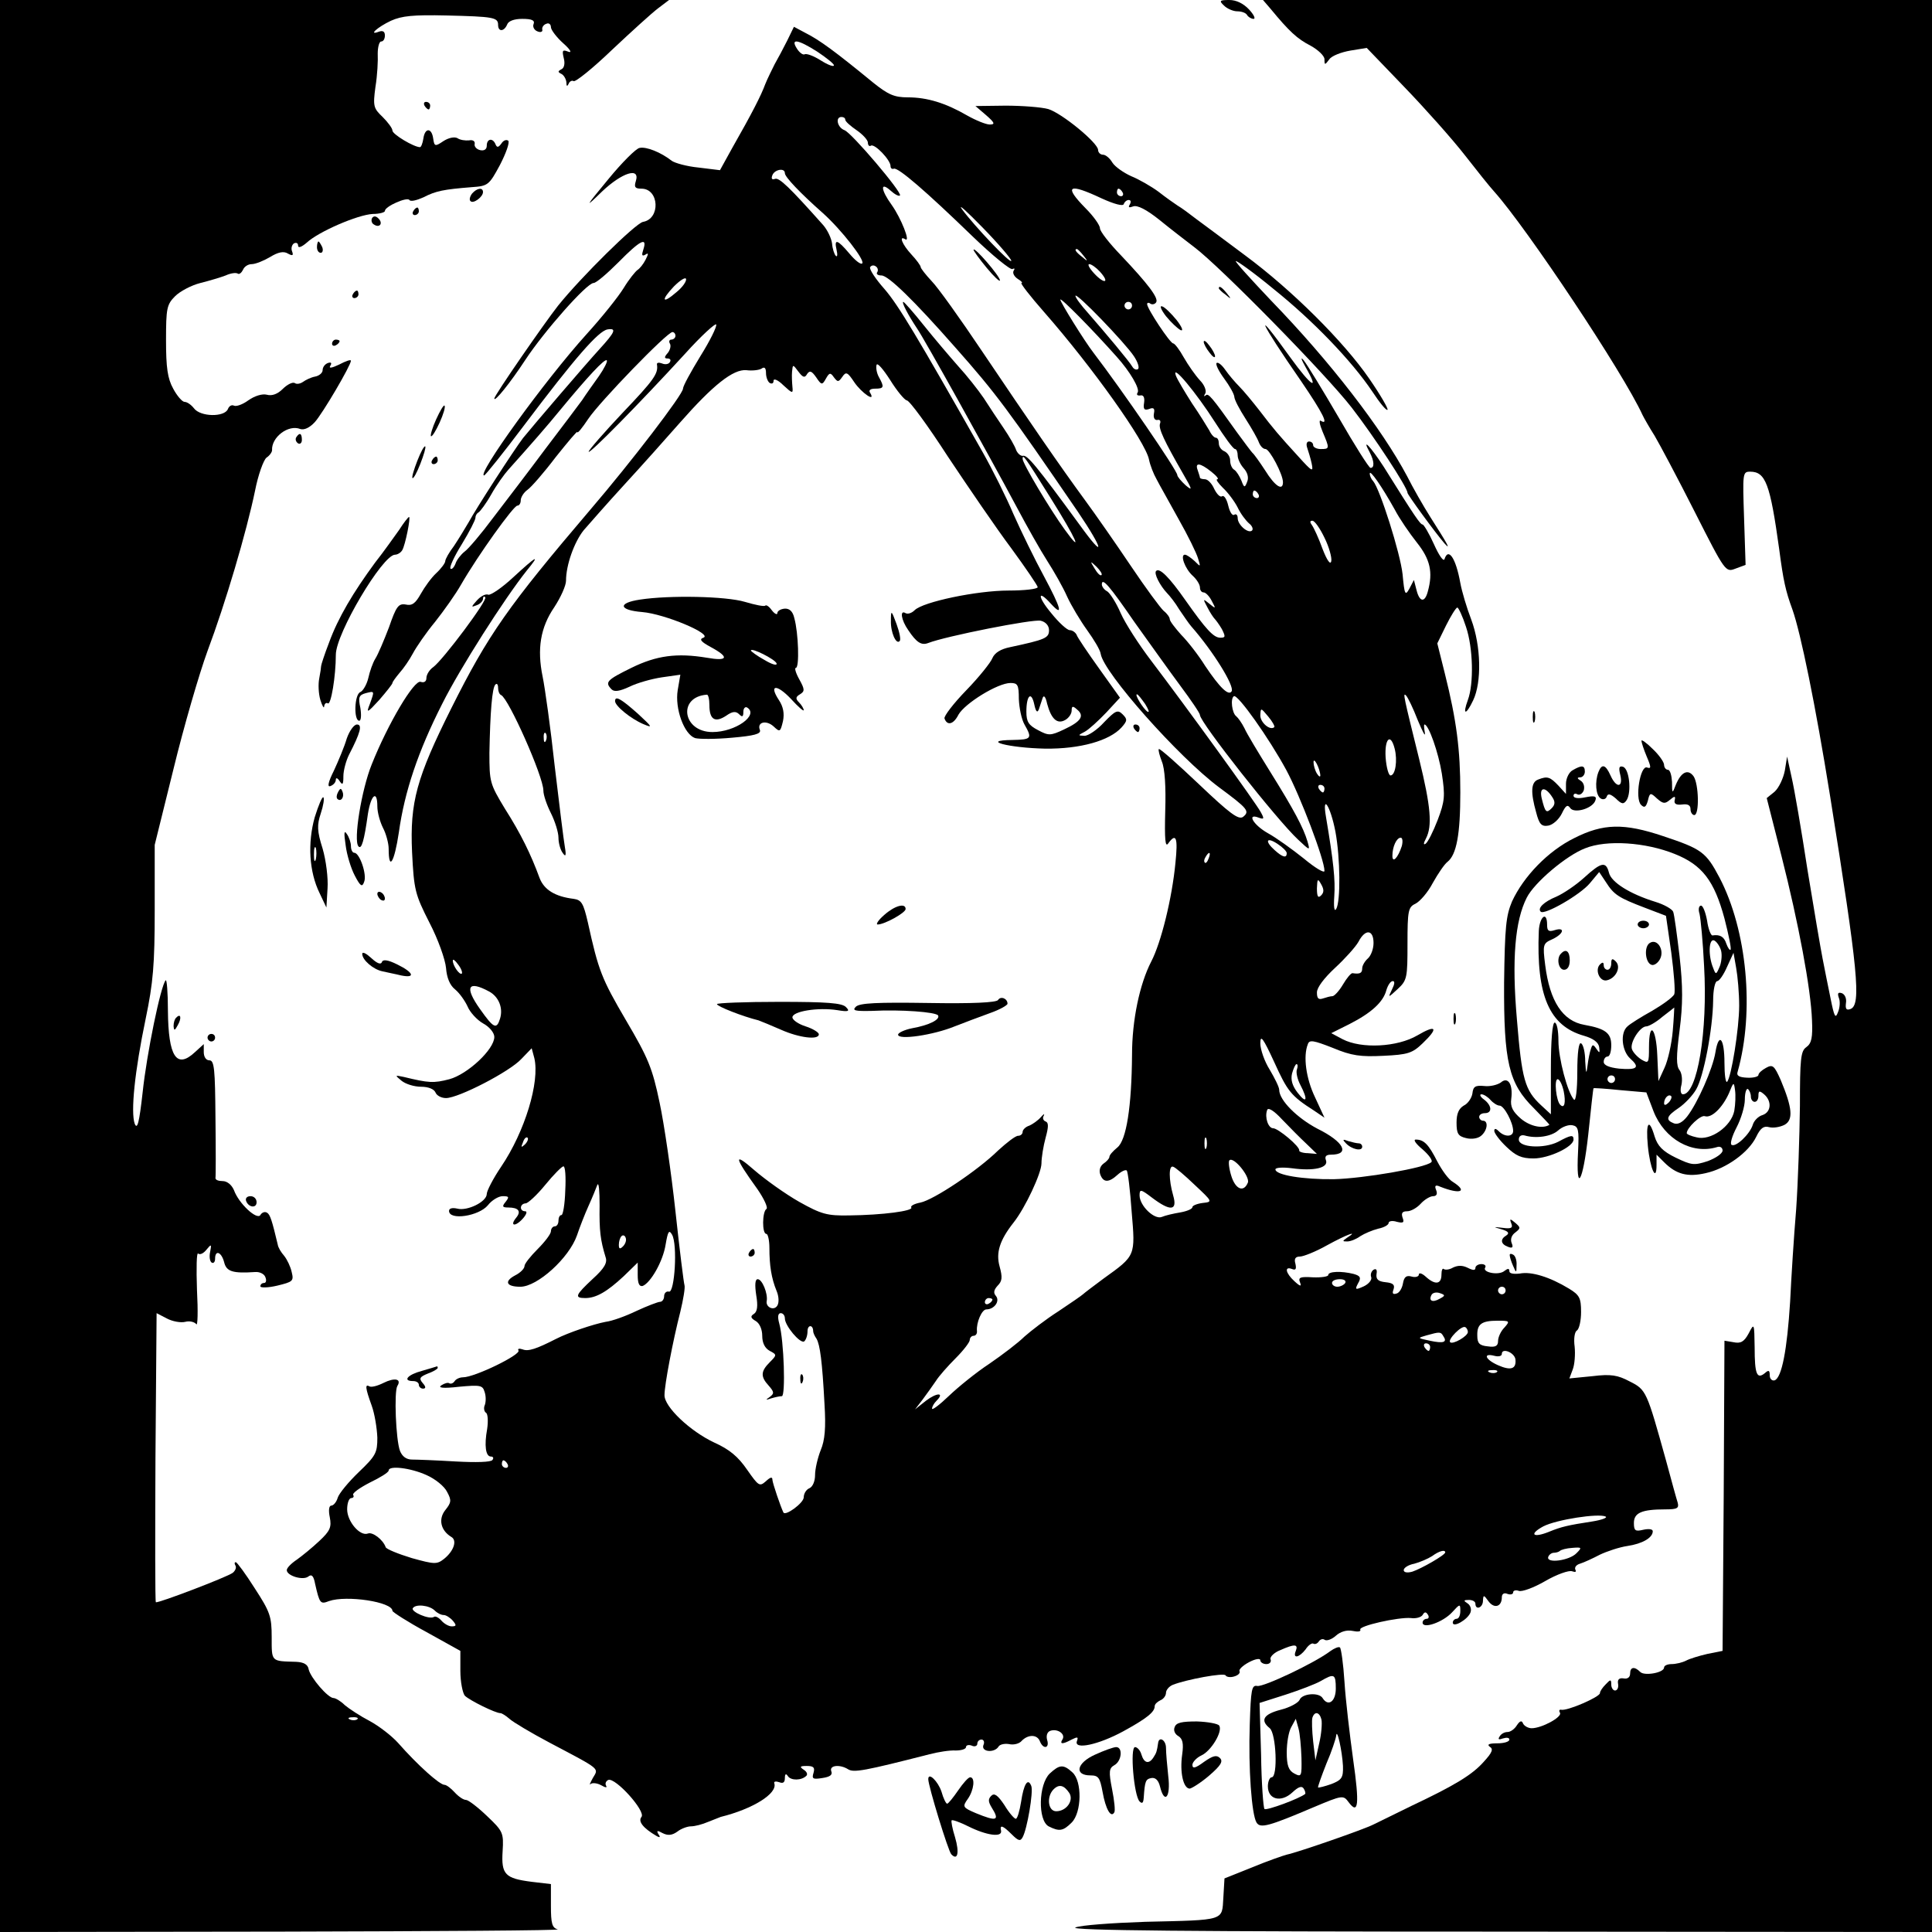 <?xml version="1.0" standalone="no"?>
<!DOCTYPE svg PUBLIC "-//W3C//DTD SVG 20010904//EN"
 "http://www.w3.org/TR/2001/REC-SVG-20010904/DTD/svg10.dtd">
<svg version="1.0" xmlns="http://www.w3.org/2000/svg"
 width="512pt" height="512pt" viewBox="0 0 512 512"
 preserveAspectRatio="xMidYMid meet">

<g transform="translate(0,512) scale(0.1,-0.1)"
fill="#000000" stroke="none">
<path d="M0 2560 l0 -2560 748 1 c411 1 739 3 730 6 -15 4 -18 16 -18 62 l0
58 -51 6 c-70 9 -81 19 -77 81 3 49 1 53 -41 93 -25 24 -50 43 -56 43 -7 0
-20 9 -30 20 -10 11 -22 20 -27 20 -13 0 -71 52 -123 111 -17 19 -51 45 -75
58 -25 13 -54 32 -66 42 -11 11 -25 19 -30 19 -15 0 -61 54 -66 76 -2 13 -13
19 -33 20 -67 2 -65 -1 -65 65 0 55 -4 67 -45 130 -24 38 -47 69 -50 69 -4 0
-4 -4 -1 -9 3 -5 0 -13 -7 -19 -14 -11 -200 -82 -204 -78 -2 2 -2 175 -1 384
l3 382 27 -14 c15 -8 37 -12 49 -9 11 3 24 0 29 -6 4 -7 5 34 2 91 -2 57 -1
100 3 96 5 -4 14 0 22 10 13 16 14 15 10 -5 -3 -13 -1 -26 4 -29 5 -3 9 2 9
10 0 25 17 18 24 -9 6 -25 23 -30 82 -26 12 1 24 -5 27 -13 4 -9 2 -16 -3 -16
-6 0 -10 -4 -10 -9 0 -4 20 -4 45 2 41 10 44 12 38 36 -3 14 -12 33 -20 43 -8
9 -16 22 -17 30 -15 63 -20 79 -28 84 -6 4 -14 1 -18 -6 -9 -14 -57 30 -70 66
-6 14 -18 24 -30 24 -11 0 -19 3 -19 8 1 4 1 76 0 160 -1 128 -3 152 -16 152
-9 0 -15 9 -15 22 l0 21 -23 -21 c-49 -46 -71 -13 -72 110 0 48 -3 84 -6 80
-13 -14 -50 -193 -61 -297 -9 -80 -14 -100 -21 -83 -11 31 0 139 29 278 20 96
24 144 24 288 l0 173 50 202 c27 111 68 252 90 312 47 125 103 314 126 425 8
41 22 80 30 87 9 6 15 15 15 20 -2 34 43 69 75 56 10 -3 24 3 38 18 21 23 96
151 96 163 0 4 -14 -1 -31 -10 -19 -9 -28 -11 -24 -4 5 8 3 11 -6 8 -8 -3 -14
-11 -14 -19 0 -7 -9 -15 -20 -17 -11 -2 -25 -9 -32 -14 -7 -5 -17 -7 -22 -3
-6 3 -20 -4 -32 -16 -13 -13 -28 -19 -42 -15 -12 3 -32 -3 -49 -15 -15 -11
-32 -17 -38 -14 -6 3 -13 -1 -16 -9 -9 -22 -73 -21 -90 2 -7 9 -18 17 -25 17
-6 0 -20 16 -30 35 -15 27 -19 56 -19 128 0 85 2 95 24 117 13 13 43 29 67 35
24 6 54 15 67 20 13 6 27 8 32 5 4 -3 10 2 14 10 3 8 13 15 23 15 10 0 32 9
49 19 21 13 36 16 47 9 13 -7 15 -5 11 6 -3 7 -1 17 5 21 6 3 11 1 11 -6 0 -7
9 -4 23 8 31 29 135 74 175 76 17 0 32 4 32 8 0 12 59 38 65 29 3 -5 19 -1 37
7 33 17 53 21 128 27 43 3 46 5 75 59 16 31 26 59 22 64 -5 4 -13 1 -18 -7 -8
-11 -12 -12 -16 -2 -7 17 -23 15 -23 -4 0 -10 -7 -14 -17 -12 -10 2 -17 10
-15 17 1 7 -5 11 -15 9 -10 -1 -24 1 -31 6 -8 4 -23 1 -37 -8 -22 -15 -24 -14
-27 7 -4 29 -22 29 -26 0 -2 -13 -6 -23 -9 -23 -16 0 -73 34 -73 44 0 6 -12
22 -26 36 -24 23 -26 28 -19 80 5 30 7 70 6 88 0 17 4 32 9 32 6 0 10 7 10 16
0 10 -5 14 -16 10 -29 -11 -4 12 32 29 29 13 59 16 147 14 125 -3 137 -5 137
-25 0 -19 16 -18 24 1 3 9 18 15 40 15 26 0 34 -4 30 -14 -3 -7 2 -16 10 -19
9 -4 15 -1 13 5 -1 6 4 13 11 15 6 3 12 -1 12 -9 0 -7 15 -27 33 -43 18 -16
24 -26 13 -22 -15 6 -17 4 -12 -17 4 -15 1 -27 -7 -30 -9 -5 -9 -7 1 -12 6 -3
12 -13 13 -22 0 -11 2 -12 6 -4 2 6 9 10 13 7 5 -3 51 34 102 83 51 48 106 98
122 110 l29 22 -887 0 -886 0 0 -2560z m947 -1996 c-3 -3 -12 -4 -19 -1 -8 3
-5 6 6 6 11 1 17 -2 13 -5z"/>
<path d="M3244 5105 c8 -8 24 -15 35 -15 11 0 23 -4 26 -10 3 -5 11 -10 17
-10 6 0 1 11 -12 25 -15 16 -34 25 -52 25 -26 0 -28 -2 -14 -15z"/>
<path d="M3366 5098 c51 -62 72 -81 107 -99 20 -11 37 -27 37 -36 0 -16 1 -16
13 0 6 9 32 19 56 23 l43 7 100 -104 c55 -57 127 -138 159 -179 32 -41 67 -85
79 -98 86 -96 342 -480 393 -592 4 -8 18 -33 32 -55 13 -22 61 -112 106 -201
81 -160 82 -161 108 -151 l27 10 -4 123 c-4 120 -4 124 16 124 41 0 53 -32 77
-205 11 -84 17 -111 35 -160 22 -62 61 -252 100 -495 74 -463 83 -553 54 -564
-11 -4 -14 0 -12 16 2 12 -3 23 -11 26 -10 3 -12 0 -8 -12 4 -9 3 -26 -2 -38
-7 -19 -10 -13 -20 37 -7 33 -16 80 -21 105 -5 25 -23 131 -40 235 -16 105
-35 215 -42 245 l-12 55 -6 -37 c-4 -21 -16 -46 -27 -56 l-21 -17 39 -153 c45
-177 78 -352 81 -436 2 -45 -1 -61 -15 -71 -15 -10 -17 -32 -17 -156 -1 -79
-5 -202 -10 -274 -6 -71 -13 -182 -16 -245 -8 -127 -22 -201 -41 -208 -7 -2
-13 4 -13 13 0 14 -3 15 -13 6 -21 -17 -27 -3 -27 68 -1 65 -1 66 -16 37 -12
-22 -21 -27 -40 -23 l-24 4 -2 -411 -3 -411 -40 -8 c-22 -5 -48 -13 -57 -18
-10 -5 -27 -9 -38 -9 -11 0 -20 -4 -20 -9 0 -14 -52 -23 -63 -12 -16 16 -27
13 -27 -4 0 -10 -7 -15 -17 -13 -12 2 -17 -3 -15 -14 2 -10 -2 -18 -8 -18 -5
0 -10 7 -10 16 0 14 -2 14 -15 0 -8 -8 -15 -18 -15 -23 0 -10 -87 -48 -103
-44 -5 1 -6 -3 -3 -8 7 -11 -48 -41 -75 -41 -9 0 -20 6 -23 13 -3 8 -8 7 -16
-5 -6 -10 -17 -18 -25 -18 -8 0 -17 -5 -21 -12 -5 -8 -2 -9 9 -5 10 3 17 2 17
-3 0 -6 -15 -10 -32 -10 -22 0 -28 -3 -20 -9 10 -6 7 -15 -16 -40 -31 -35 -78
-63 -192 -117 -41 -20 -86 -42 -100 -49 -25 -13 -201 -74 -230 -80 -8 -2 -49
-16 -90 -33 l-75 -30 -3 -51 c-4 -62 7 -59 -207 -64 -88 -3 -171 -9 -185 -15
-18 -8 304 -11 1123 -11 l1147 -1 0 2560 0 2560 -887 0 -886 0 19 -22z"/>
<path d="M2086 5012 c-10 -20 -25 -48 -33 -62 -7 -14 -19 -38 -25 -53 -11 -30
-35 -77 -88 -170 l-32 -58 -57 7 c-31 3 -63 12 -71 18 -28 22 -67 38 -85 34
-9 -1 -47 -39 -83 -83 -63 -76 -63 -78 -16 -32 53 50 101 65 89 27 -5 -16 -2
-20 15 -20 47 0 51 -80 4 -88 -20 -4 -164 -146 -225 -222 -37 -47 -169 -238
-169 -246 0 -11 42 41 82 102 50 76 163 204 181 204 7 0 36 25 66 55 58 59 77
68 66 34 -5 -15 -4 -19 5 -14 9 6 9 3 1 -13 -6 -12 -16 -24 -21 -27 -6 -4 -23
-25 -37 -48 -14 -23 -58 -78 -98 -122 -113 -125 -293 -375 -272 -375 3 0 51
60 106 133 135 179 197 250 221 254 25 4 20 -7 -21 -52 -35 -38 -178 -205
-203 -236 -25 -33 -124 -186 -144 -223 -10 -17 -27 -45 -39 -63 -13 -17 -23
-35 -23 -40 0 -5 -11 -20 -24 -32 -13 -12 -31 -37 -41 -55 -14 -25 -23 -32
-40 -28 -19 3 -25 -5 -44 -60 -13 -34 -29 -72 -36 -83 -7 -11 -15 -34 -19 -52
-4 -17 -14 -34 -21 -37 -16 -6 -18 -76 -3 -76 5 0 6 15 3 34 -6 28 -4 34 14
39 24 6 24 7 11 -29 -10 -25 -7 -24 25 11 19 22 35 42 35 45 0 3 9 15 19 27
10 11 26 34 35 51 9 17 35 55 59 84 23 29 55 74 69 99 45 78 139 209 149 209
5 0 9 6 9 14 0 8 8 21 18 28 10 7 44 46 75 87 32 40 57 70 57 66 0 -5 13 11
29 35 30 45 209 230 223 230 4 0 8 -4 8 -10 0 -5 -5 -10 -11 -10 -5 0 -7 -5
-4 -10 4 -6 1 -17 -5 -25 -10 -11 -10 -15 -1 -15 7 0 10 -4 6 -10 -3 -5 -12
-7 -21 -3 -8 3 -14 2 -13 -3 4 -24 -8 -41 -91 -128 -49 -52 -90 -99 -90 -103
0 -9 133 126 255 259 44 49 82 83 83 78 2 -6 -17 -44 -42 -84 -25 -41 -46 -79
-46 -86 0 -15 -137 -194 -245 -320 -218 -256 -271 -331 -369 -527 -92 -184
-110 -249 -104 -381 5 -101 8 -112 46 -187 23 -44 42 -98 44 -120 2 -26 10
-46 24 -57 12 -10 26 -30 33 -45 6 -15 25 -36 41 -45 17 -9 30 -25 30 -36 0
-33 -71 -99 -119 -112 -42 -11 -55 -10 -121 6 -24 5 -24 5 -6 -10 11 -9 34
-16 52 -16 19 0 34 -6 38 -15 3 -8 15 -15 28 -15 33 0 169 70 200 104 l27 28
7 -26 c15 -63 -25 -195 -88 -288 -21 -31 -38 -64 -38 -72 0 -21 -52 -46 -78
-39 -13 3 -22 1 -22 -6 0 -26 79 -14 103 15 10 13 28 24 39 24 17 0 18 -2 8
-15 -10 -12 -9 -15 7 -15 27 0 35 -10 21 -27 -18 -22 -3 -25 17 -3 10 11 13
20 7 20 -16 0 -15 20 1 21 6 0 30 22 52 49 22 27 44 49 48 49 5 1 7 -28 5 -64
-1 -36 -6 -65 -10 -65 -5 0 -8 -7 -8 -15 0 -8 -4 -15 -10 -15 -5 0 -10 -6 -10
-13 0 -7 -16 -28 -35 -47 -19 -19 -35 -39 -35 -45 0 -7 -11 -18 -25 -25 -30
-16 -23 -30 14 -30 45 0 129 76 150 136 7 21 21 57 31 79 10 22 20 47 23 55 4
8 6 -16 6 -55 -1 -67 2 -91 16 -137 5 -14 -3 -29 -34 -57 -46 -43 -50 -51 -20
-51 29 0 58 17 102 58 l37 36 0 -33 c0 -22 4 -31 13 -29 21 8 54 65 61 110 6
35 9 40 17 26 15 -26 7 -154 -8 -151 -7 2 -13 -4 -13 -12 0 -8 -5 -15 -11 -15
-5 0 -34 -11 -62 -24 -29 -14 -65 -27 -82 -29 -32 -6 -100 -29 -131 -45 -53
-27 -74 -34 -89 -28 -9 3 -14 2 -11 -3 7 -11 -116 -71 -147 -71 -9 0 -19 -5
-22 -10 -4 -6 -10 -8 -14 -6 -4 3 -13 0 -21 -5 -11 -7 4 -9 47 -4 55 5 62 4
67 -13 4 -11 4 -26 1 -35 -4 -8 -2 -18 3 -21 5 -3 6 -23 3 -43 -8 -44 -4 -73
10 -73 6 0 8 -4 4 -9 -3 -6 -44 -7 -98 -4 -50 3 -102 5 -115 5 -15 0 -26 8
-32 23 -11 29 -16 157 -7 172 12 19 -7 23 -37 8 -16 -8 -32 -12 -37 -9 -12 7
-11 -4 6 -51 8 -22 14 -60 15 -85 0 -40 -4 -48 -49 -91 -27 -26 -52 -56 -56
-68 -3 -11 -11 -21 -17 -21 -6 0 -8 -12 -4 -31 5 -26 1 -36 -28 -63 -18 -17
-45 -39 -59 -49 -15 -10 -27 -22 -27 -28 0 -15 43 -28 57 -17 9 7 14 2 18 -19
12 -53 14 -55 37 -46 46 16 168 -2 168 -26 0 -3 40 -29 90 -56 l90 -50 0 -53
c0 -29 6 -59 12 -66 14 -13 81 -46 94 -46 4 0 15 -7 24 -15 10 -9 57 -37 106
-63 138 -73 131 -67 115 -94 -7 -13 -10 -20 -6 -16 4 4 17 3 28 -3 12 -7 17
-7 13 -1 -3 6 0 12 6 15 19 7 100 -83 88 -98 -10 -12 5 -30 39 -50 10 -6 12
-4 6 4 -6 10 -3 11 11 3 14 -7 25 -6 39 4 10 8 27 14 36 14 10 0 30 5 46 12
15 6 30 12 33 13 85 21 151 62 142 89 -2 5 4 6 13 3 10 -4 15 -1 15 11 0 11 3
13 8 5 8 -12 36 -12 49 1 4 4 1 11 -7 16 -12 8 -10 10 8 10 18 0 22 -4 18 -18
-5 -16 -2 -18 23 -14 20 3 28 8 24 18 -6 16 23 19 45 5 15 -9 43 -4 215 40 23
6 54 11 70 10 15 0 27 4 27 9 0 5 7 7 15 4 8 -4 15 -1 15 5 0 6 5 11 11 11 6
0 9 -7 5 -15 -6 -18 29 -21 40 -4 3 6 16 9 28 7 12 -3 28 1 34 9 17 17 41 17
48 -2 9 -22 26 -18 19 4 -3 11 0 21 8 24 19 7 41 -8 33 -22 -9 -14 0 -14 24
-1 16 8 18 7 14 -4 -9 -24 57 -10 123 26 62 34 83 51 83 66 0 6 7 12 15 16 8
3 15 12 15 20 0 7 8 17 18 21 35 14 137 33 140 25 2 -4 12 -6 22 -3 11 3 17 9
15 14 -3 4 8 15 25 24 17 9 30 11 30 5 0 -5 7 -10 16 -10 9 0 14 6 11 13 -2 6
10 18 26 24 38 17 48 16 41 -2 -9 -22 9 -18 26 4 7 11 17 18 21 15 4 -2 10 0
14 6 4 6 11 8 16 4 6 -3 19 2 29 11 12 11 29 16 44 13 14 -3 23 -2 21 3 -7 10
102 34 134 31 13 -2 27 2 31 8 5 9 9 9 14 1 4 -6 2 -11 -3 -11 -6 0 -11 -5
-11 -10 0 -18 54 1 78 27 21 23 22 23 22 4 0 -12 -4 -21 -10 -21 -5 0 -10 -5
-10 -10 0 -15 40 8 47 27 3 8 0 19 -8 24 -11 7 -11 9 4 9 9 0 17 -4 17 -10 0
-18 20 -11 20 8 1 16 2 16 15 -2 15 -20 35 -14 35 11 0 9 6 13 15 9 8 -3 15
-1 15 4 0 5 7 7 15 4 8 -3 39 8 70 26 31 18 63 29 71 26 9 -3 12 -2 9 4 -3 6
2 13 12 16 10 3 34 14 53 24 19 9 52 20 73 23 40 6 67 22 67 39 0 6 -11 7 -25
4 -21 -5 -25 -3 -25 18 0 27 21 36 83 36 32 0 37 3 33 18 -3 9 -17 60 -31 112
-51 183 -52 187 -96 209 -32 17 -50 20 -99 14 l-61 -6 9 24 c5 13 7 40 5 60
-3 21 0 40 6 43 6 4 11 26 11 49 0 37 -4 45 -32 62 -51 31 -100 46 -130 40
-17 -2 -28 0 -28 6 0 8 -4 8 -13 1 -15 -13 -60 -4 -51 9 3 5 -2 9 -10 9 -9 0
-16 -5 -16 -10 0 -7 -6 -7 -20 0 -14 7 -26 7 -39 1 -10 -6 -21 -7 -25 -4 -3 3
-6 -3 -6 -15 0 -26 -17 -28 -42 -5 -10 9 -18 11 -18 5 0 -5 -9 -8 -19 -5 -14
4 -20 -1 -23 -18 -2 -12 -9 -25 -17 -27 -10 -3 -12 0 -8 11 4 12 -1 17 -21 19
-20 2 -26 8 -24 22 2 11 -1 15 -8 11 -6 -4 -9 -13 -6 -20 2 -7 -7 -18 -20 -24
-22 -10 -24 -9 -15 8 9 15 6 20 -12 25 -32 8 -67 7 -67 -3 0 -4 -18 -7 -41 -6
-33 2 -39 0 -34 -13 5 -12 1 -12 -15 3 -23 21 -27 40 -6 32 10 -4 12 0 9 14
-4 13 0 19 12 19 9 0 42 13 72 30 51 28 86 41 53 20 -13 -9 -13 -10 0 -10 9 0
24 6 35 14 11 7 32 16 48 20 15 3 27 10 27 15 0 5 10 7 22 3 17 -4 20 -2 15
11 -4 12 -1 17 12 17 10 0 26 9 36 20 10 11 25 20 33 20 9 0 12 6 8 16 -5 12
-2 15 11 9 53 -21 74 -13 33 13 -11 6 -29 31 -41 54 -23 45 -35 58 -57 58 -8
0 1 -12 18 -26 17 -15 28 -30 23 -34 -16 -15 -179 -43 -258 -45 -82 -1 -155
11 -155 26 0 5 20 6 44 3 58 -8 97 1 90 21 -4 10 0 15 13 15 52 0 35 34 -36
69 -53 28 -101 75 -101 103 0 7 -12 31 -25 53 -14 22 -25 54 -25 70 0 24 7 15
37 -50 35 -77 44 -89 105 -128 l28 -19 -25 54 c-24 50 -32 109 -19 141 4 12
15 10 66 -10 50 -21 74 -24 134 -21 65 3 77 7 104 33 43 41 37 51 -14 21 -53
-31 -148 -36 -198 -10 l-30 16 48 24 c59 30 90 59 98 90 4 13 11 24 17 24 6 0
5 -8 -2 -22 -11 -23 -11 -23 15 1 25 23 26 30 26 120 0 88 2 97 21 106 12 6
33 30 46 55 14 25 31 50 39 56 24 19 34 73 34 184 0 114 -10 191 -41 315 l-20
80 23 47 c13 26 26 47 30 48 3 0 14 -23 23 -51 19 -56 21 -151 5 -194 -15 -41
-5 -41 14 -1 23 48 21 144 -5 214 -12 31 -25 75 -29 97 -12 67 -32 95 -42 63
-3 -7 -15 11 -28 40 -13 29 -27 52 -30 52 -6 0 -20 20 -103 153 -35 54 -60 80
-37 38 12 -23 13 -41 2 -41 -4 0 -42 60 -84 133 -42 72 -84 141 -93 152 -9 11
-7 3 5 -18 38 -66 15 -51 -40 25 -102 142 -83 98 28 -62 58 -85 75 -119 52
-105 -5 3 -3 -10 5 -29 19 -45 19 -46 -5 -46 -11 0 -20 5 -20 10 0 6 -5 10
-11 10 -6 0 -8 -7 -5 -16 3 -9 9 -28 12 -42 5 -24 2 -23 -35 18 -53 58 -65 72
-104 123 -18 23 -41 51 -53 63 -11 11 -28 31 -37 44 -9 13 -19 21 -23 18 -3
-4 6 -22 20 -41 14 -19 26 -40 27 -48 0 -8 14 -34 30 -59 16 -25 32 -53 35
-62 4 -10 11 -18 18 -18 11 -1 46 -67 46 -88 0 -24 -21 -11 -47 31 -15 23 -30
44 -34 47 -3 3 -21 27 -40 53 -69 97 -77 106 -84 99 -5 -4 -5 -1 -1 5 4 7 -2
23 -14 35 -12 13 -31 40 -43 61 -11 20 -24 37 -28 37 -8 0 -69 92 -69 104 0 4
4 5 9 1 5 -3 12 -1 15 4 7 11 -22 49 -93 124 -31 32 -56 64 -56 72 0 8 -17 32
-38 53 -59 60 -46 68 43 26 33 -15 56 -21 58 -15 2 6 8 11 13 11 6 0 7 -5 3
-12 -5 -8 -2 -9 9 -5 11 4 35 -8 70 -36 28 -23 70 -55 92 -72 68 -51 348 -336
417 -425 59 -76 148 -212 148 -226 0 -5 73 -105 98 -134 19 -21 7 0 -37 69
-19 30 -47 79 -62 109 -67 126 -203 303 -361 466 -53 56 -95 102 -93 104 2 2
47 -30 99 -73 105 -84 208 -191 263 -273 19 -29 37 -51 40 -48 3 2 -19 40 -48
82 -68 99 -206 236 -329 327 -52 39 -110 82 -129 96 -18 14 -41 31 -50 36 -9
6 -32 22 -51 37 -19 14 -52 33 -72 41 -20 9 -43 25 -50 36 -7 12 -18 21 -25
21 -7 0 -13 6 -13 13 -1 19 -96 97 -132 108 -18 5 -69 9 -113 9 l-80 -1 28
-24 c23 -20 25 -25 10 -25 -10 0 -37 11 -60 24 -57 33 -106 48 -157 48 -36 0
-52 7 -92 39 -100 82 -142 113 -180 132 l-30 16 -18 -37z m80 -29 c24 -16 44
-32 44 -36 0 -5 -16 1 -35 13 -19 12 -38 19 -43 16 -4 -2 -13 4 -20 15 -18 28
2 25 54 -8z m74 -180 c0 -5 14 -17 30 -28 16 -11 30 -26 30 -33 0 -7 4 -11 8
-8 10 6 52 -38 52 -54 0 -6 4 -9 9 -7 12 3 84 -59 209 -180 53 -51 100 -89
105 -86 6 3 7 1 3 -5 -3 -6 2 -15 11 -21 10 -6 14 -11 10 -11 -4 0 23 -35 60
-77 128 -146 269 -344 278 -391 3 -15 12 -38 20 -52 7 -14 34 -61 58 -105 25
-44 48 -91 52 -105 7 -23 7 -23 -9 -7 -10 9 -21 17 -26 17 -13 0 0 -37 21 -56
10 -9 19 -23 19 -31 0 -7 4 -13 10 -13 5 0 15 -10 21 -22 12 -22 11 -22 -6 -8
-17 14 -18 14 -5 -10 7 -14 16 -27 19 -30 3 -3 12 -15 19 -27 10 -20 10 -23
-4 -23 -18 0 -38 22 -93 100 -42 60 -68 86 -77 77 -7 -6 10 -39 29 -59 7 -7
22 -26 32 -43 11 -16 25 -37 32 -45 58 -66 115 -158 107 -172 -8 -13 -31 9
-70 67 -18 29 -47 66 -64 83 -16 18 -30 36 -30 41 0 5 -7 15 -16 22 -9 8 -48
61 -87 119 -39 58 -94 137 -122 175 -66 90 -143 202 -273 395 -57 85 -117 169
-133 185 -16 17 -29 34 -29 37 0 4 -11 19 -25 34 -24 26 -34 51 -16 40 15 -10
-11 56 -36 91 -29 40 -31 63 -3 38 11 -10 22 -16 25 -13 7 7 -128 166 -147
173 -19 7 -25 35 -8 35 6 0 10 -3 10 -7z m-160 -142 c0 -10 41 -53 101 -106
49 -44 112 -125 104 -133 -4 -4 -19 8 -34 26 -32 38 -41 40 -34 10 3 -13 2
-20 -2 -16 -4 4 -9 19 -10 33 -2 14 -12 35 -23 48 -89 100 -117 127 -128 123
-8 -3 -11 0 -7 10 6 15 33 20 33 5z m895 -51 c3 -5 1 -10 -4 -10 -6 0 -11 5
-11 10 0 6 2 10 4 10 3 0 8 -4 11 -10z m-295 -181 c0 -11 -98 92 -131 137 -11
16 13 -6 55 -49 42 -43 76 -83 76 -88z m191 14 c13 -16 12 -17 -3 -4 -17 13
-22 21 -14 21 2 0 10 -8 17 -17z m-546 -44 c-4 -5 1 -9 11 -9 18 0 85 -65 195
-190 109 -123 140 -165 326 -437 69 -102 72 -128 5 -35 -117 160 -140 187
-151 184 -6 -1 -14 6 -18 15 -3 10 -18 36 -33 58 -15 22 -39 58 -53 80 -15 22
-45 60 -68 85 -22 25 -63 73 -91 108 -27 34 -52 62 -54 62 -6 0 14 -37 36 -70
19 -27 189 -333 265 -475 26 -49 62 -113 80 -141 18 -28 42 -70 53 -95 11 -24
35 -64 53 -89 18 -25 35 -53 36 -63 8 -50 206 -273 313 -353 77 -57 83 -64 64
-79 -12 -8 -35 9 -117 87 -56 53 -103 95 -106 93 -2 -3 2 -17 8 -33 8 -19 11
-67 9 -131 -2 -76 0 -98 8 -86 21 29 26 15 19 -52 -9 -94 -38 -211 -64 -261
-31 -60 -51 -156 -51 -247 -1 -138 -15 -227 -39 -246 -12 -10 -21 -20 -21 -25
0 -4 -7 -12 -16 -18 -9 -7 -12 -18 -8 -29 8 -21 22 -22 46 0 10 9 21 14 24 11
3 -3 9 -52 13 -109 10 -118 11 -116 -74 -177 -27 -20 -52 -39 -55 -42 -3 -3
-32 -23 -65 -45 -33 -21 -73 -52 -90 -67 -16 -16 -58 -48 -93 -72 -35 -23 -83
-62 -107 -85 -25 -24 -45 -39 -45 -34 0 5 5 14 12 21 22 22 1 22 -28 0 l-29
-23 20 26 c11 15 27 37 35 49 8 13 32 40 53 61 20 20 37 42 37 48 0 6 5 11 10
11 6 0 10 6 9 13 -2 22 13 57 25 57 21 0 37 22 25 36 -7 8 -5 16 5 27 12 12
13 22 5 51 -10 36 0 69 37 116 31 39 74 131 74 157 0 15 5 46 11 68 8 29 8 40
0 43 -6 2 -9 9 -5 15 3 7 0 5 -8 -4 -7 -8 -21 -18 -30 -22 -10 -3 -18 -11 -18
-17 0 -5 -5 -10 -12 -10 -7 0 -30 -18 -53 -39 -54 -53 -171 -131 -206 -138
-16 -3 -27 -9 -24 -13 6 -9 -75 -20 -165 -21 -58 -1 -73 3 -132 36 -37 21 -90
59 -119 84 -56 49 -54 36 8 -50 18 -26 29 -50 24 -53 -11 -7 -12 -66 0 -66 4
0 8 -17 8 -37 0 -46 5 -80 19 -114 6 -14 7 -31 2 -39 -9 -15 -32 -4 -28 13 3
19 -12 57 -24 57 -7 0 -8 -15 -4 -42 5 -29 3 -44 -6 -50 -10 -6 -9 -11 5 -19
10 -6 17 -22 17 -39 0 -19 7 -33 20 -40 19 -10 19 -11 0 -30 -24 -24 -25 -38
-3 -62 15 -17 15 -21 3 -30 -12 -8 -11 -9 3 -4 10 3 23 6 29 6 10 0 6 146 -7
193 -5 18 -3 27 4 27 6 0 11 -6 11 -14 0 -19 40 -67 51 -61 5 4 9 16 9 27 0
18 15 18 15 0 0 -4 4 -13 9 -20 9 -16 15 -59 21 -173 4 -63 1 -96 -10 -122 -8
-20 -15 -50 -15 -66 0 -16 -6 -31 -15 -35 -8 -3 -15 -14 -15 -24 0 -15 -49
-51 -54 -40 -8 17 -28 76 -29 86 0 9 -5 8 -18 -4 -16 -14 -19 -12 -49 31 -24
35 -47 54 -87 72 -64 30 -133 95 -132 126 0 27 22 143 42 221 8 33 13 64 11
70 -2 6 -13 94 -24 196 -11 102 -30 232 -42 288 -19 91 -30 118 -89 218 -65
111 -73 132 -101 259 -12 52 -17 60 -38 63 -49 6 -78 24 -90 55 -23 63 -50
118 -92 184 -40 66 -41 71 -41 148 2 106 7 173 16 181 4 4 7 0 7 -9 0 -8 3
-17 8 -19 20 -9 112 -216 112 -253 0 -12 9 -38 20 -60 11 -22 20 -51 20 -65 0
-14 5 -32 11 -40 8 -12 10 -8 6 15 -3 17 -15 113 -27 215 -11 102 -26 208 -32
237 -15 73 -6 130 31 184 17 26 31 57 31 70 0 42 22 103 47 134 14 16 62 71
107 120 46 50 112 124 148 165 88 100 141 142 176 139 15 -2 33 0 40 4 8 6 12
2 12 -12 0 -11 5 -23 10 -26 6 -3 10 -1 10 6 0 7 12 2 26 -12 24 -22 26 -23
24 -4 -1 11 -2 29 -1 40 2 20 2 20 17 0 12 -16 17 -17 23 -6 7 10 12 8 24 -9
14 -21 16 -21 26 -3 9 16 12 16 21 3 10 -13 12 -13 22 1 10 15 14 13 32 -14
19 -28 58 -55 42 -28 -5 7 1 11 13 11 24 0 25 4 10 31 -6 11 -8 25 -6 32 2 7
18 -12 36 -40 18 -29 38 -53 44 -54 7 0 56 -67 109 -149 54 -81 129 -191 168
-243 38 -52 70 -99 70 -103 0 -5 -35 -9 -77 -9 -84 0 -227 -30 -249 -52 -8 -8
-18 -11 -24 -8 -16 10 -12 -18 7 -45 22 -33 35 -41 53 -34 46 18 278 64 298
59 13 -3 22 -13 22 -25 0 -21 -10 -25 -103 -45 -25 -5 -41 -15 -47 -29 -4 -11
-35 -50 -69 -85 -34 -35 -60 -69 -58 -75 7 -20 24 -16 37 10 17 30 104 84 138
84 19 0 22 -5 22 -42 1 -24 7 -54 15 -68 21 -37 19 -40 -32 -41 -87 -1 -9 -21
87 -23 93 -1 170 21 202 56 16 18 16 22 3 35 -13 13 -19 10 -49 -21 -18 -20
-42 -36 -52 -36 -18 1 -18 1 1 11 11 6 36 29 57 51 l36 39 -55 77 c-30 42 -58
83 -60 90 -3 6 -11 12 -18 12 -7 0 -29 20 -49 45 -37 44 -37 65 -1 25 34 -37
27 -12 -18 72 -25 46 -61 120 -81 165 -19 45 -56 119 -82 165 -175 309 -223
389 -260 432 -24 27 -41 53 -38 58 3 5 10 6 15 2 5 -3 7 -10 4 -15z m590 1
c27 -30 12 -34 -15 -5 -13 14 -19 25 -13 25 5 0 18 -9 28 -20z m-1122 -54
c-38 -33 -43 -23 -7 15 16 16 30 25 32 20 2 -6 -9 -22 -25 -35z m1212 -170
c10 -15 15 -30 11 -34 -4 -3 -11 -1 -15 6 -8 14 -70 88 -118 143 -18 20 -33
40 -33 45 1 11 132 -125 155 -160z m-46 -1 c36 -40 62 -85 56 -95 -4 -6 -1 -9
7 -8 8 2 12 -5 10 -19 -3 -18 1 -21 13 -17 12 5 16 2 13 -12 -2 -11 2 -18 9
-17 7 2 10 -3 7 -10 -4 -13 11 -45 61 -132 25 -43 26 -47 7 -31 -12 11 -22 23
-22 27 0 12 -147 226 -222 324 -24 31 -88 134 -88 141 0 7 85 -79 149 -151z
m41 135 c0 -5 -4 -10 -10 -10 -5 0 -10 5 -10 10 0 6 5 10 10 10 6 0 10 -4 10
-10z m-1413 -187 c-15 -21 -35 -49 -44 -63 -10 -14 -54 -72 -98 -130 -43 -58
-106 -140 -138 -182 -32 -43 -66 -83 -76 -90 -9 -7 -21 -22 -24 -32 -4 -10
-10 -16 -13 -13 -4 3 10 33 30 65 20 33 36 64 36 70 0 6 4 12 8 14 4 2 20 23
34 48 14 25 35 54 45 65 60 67 103 116 138 159 71 86 118 137 123 131 3 -2 -7
-22 -21 -42z m1633 -122 c25 -39 48 -71 53 -71 4 0 7 -8 7 -17 0 -9 7 -24 16
-34 10 -11 14 -25 9 -36 -6 -16 -8 -16 -15 3 -5 12 -13 25 -19 29 -6 3 -11 14
-11 25 0 10 -7 20 -15 24 -8 3 -15 12 -15 21 0 8 -3 15 -8 15 -4 0 -12 8 -17
19 -6 10 -26 43 -46 72 -19 30 -39 63 -43 74 -12 34 55 -47 104 -124z m-435
-202 c67 -107 87 -152 37 -83 -40 55 -112 176 -112 188 0 14 5 7 75 -105z
m425 71 c14 -11 21 -20 16 -20 -5 0 2 -10 15 -23 13 -12 31 -36 39 -52 8 -17
22 -35 30 -42 8 -6 12 -15 8 -19 -10 -9 -38 15 -38 33 0 8 -4 12 -9 9 -5 -4
-12 7 -16 24 -4 17 -11 28 -16 25 -5 -4 -14 5 -21 19 -6 14 -17 26 -25 26 -7
0 -13 2 -13 4 0 2 -3 11 -6 20 -8 21 6 20 36 -4z m486 -100 c13 -25 40 -64 59
-88 35 -44 43 -78 29 -129 -8 -31 -22 -29 -30 3 l-7 27 -12 -23 c-11 -20 -13
-16 -18 38 -6 56 -60 226 -78 247 -5 5 -9 14 -9 20 0 12 32 -34 66 -95z m-361
40 c3 -5 1 -10 -4 -10 -6 0 -11 5 -11 10 0 6 2 10 4 10 3 0 8 -4 11 -10z m175
-115 c12 -24 20 -53 18 -62 -2 -11 -11 1 -23 32 -10 28 -23 56 -28 63 -6 8 -6
12 1 12 6 0 20 -20 32 -45z m-591 -99 c-3 -3 -11 5 -18 17 -13 21 -12 21 5 5
10 -10 16 -20 13 -22z m87 -124 c38 -53 92 -129 121 -168 29 -39 53 -74 53
-79 0 -19 204 -278 260 -330 32 -30 32 -30 25 -5 -11 37 -36 84 -99 185 -31
50 -62 101 -68 115 -7 14 -17 28 -22 32 -11 8 -16 47 -6 53 10 6 93 -111 139
-196 37 -69 101 -237 101 -267 0 -7 -25 8 -55 33 -30 24 -73 55 -95 67 -39 22
-57 54 -24 41 14 -5 15 -3 5 15 -12 23 -196 277 -291 402 -32 42 -68 98 -80
125 -12 28 -29 54 -36 58 -8 4 -14 13 -14 18 0 20 20 -3 86 -99z m-253 -232
c3 8 7 22 10 30 3 9 8 4 12 -15 11 -41 27 -55 48 -43 9 5 17 16 17 25 0 12 3
13 14 3 21 -17 11 -32 -34 -53 -36 -17 -41 -17 -69 -2 -25 13 -31 22 -31 49 0
43 13 56 21 19 4 -19 8 -23 12 -13z m282 14 c9 -15 12 -23 6 -20 -11 7 -35 46
-28 46 3 0 12 -12 22 -26z m722 -42 c13 -31 21 -47 19 -34 -2 12 -3 22 -1 22
11 0 37 -74 46 -130 9 -59 8 -73 -11 -123 -12 -31 -26 -59 -32 -63 -6 -4 -6 1
1 14 17 33 13 84 -18 210 -41 166 -44 178 -35 169 5 -5 19 -34 31 -65z m-380
-19 c-11 -10 -37 12 -37 31 1 21 1 21 21 -3 11 -13 18 -26 16 -28z m-1930 -35
c-3 -8 -6 -5 -6 6 -1 11 2 17 5 13 3 -3 4 -12 1 -19z m2249 -22 c8 -31 2 -71
-11 -71 -5 0 -11 21 -13 48 -3 49 13 66 24 23z m-197 -71 c0 -5 -4 -3 -9 5 -5
8 -9 22 -9 30 0 16 17 -16 18 -35z m11 -35 c0 -5 -2 -10 -4 -10 -3 0 -8 5 -11
10 -3 6 -1 10 4 10 6 0 11 -4 11 -10z m29 -114 c13 -70 14 -185 2 -205 -5 -8
-7 5 -5 34 3 43 -2 91 -22 210 -11 64 12 29 25 -39z m-129 -57 c0 -14 -11 -11
-32 8 -27 24 -22 36 7 17 14 -9 25 -20 25 -25z m305 19 c-10 -31 -25 -47 -25
-26 0 24 11 48 22 48 5 0 6 -10 3 -22z m-512 -33 c-3 -9 -8 -14 -10 -11 -3 3
-2 9 2 15 9 16 15 13 8 -4z m298 -98 c-8 -8 -11 -3 -11 19 1 25 2 27 11 11 8
-14 8 -22 0 -30z m139 -126 c0 -16 -7 -34 -15 -41 -8 -7 -15 -19 -15 -26 0
-13 -6 -16 -26 -13 -4 0 -15 -13 -25 -30 -10 -17 -23 -31 -28 -31 -5 0 -16 -3
-25 -6 -12 -4 -16 0 -16 16 0 13 19 38 48 65 26 24 54 55 62 69 18 35 40 33
40 -3z m-2416 -81 c-6 -5 -24 21 -24 34 0 6 6 1 14 -10 8 -10 12 -21 10 -24z
m73 -48 c25 -14 37 -44 28 -72 -9 -29 -17 -25 -53 26 -42 59 -32 77 25 46z
m2140 -206 c-3 -7 1 -26 9 -41 21 -40 17 -52 -7 -21 -14 18 -19 34 -15 51 4
14 9 25 12 25 3 0 4 -6 1 -14z m25 -197 l28 -27 -24 2 c-13 0 -24 4 -23 7 3
10 -56 59 -69 59 -13 0 -23 29 -16 48 2 8 17 0 40 -25 20 -21 49 -50 64 -64z
m-2071 -2 c-10 -9 -11 -8 -5 6 3 10 9 15 12 12 3 -3 0 -11 -7 -18z m1806 -9
c-3 -7 -5 -2 -5 12 0 14 2 19 5 13 2 -7 2 -19 0 -25z m110 -92 c-11 -27 -33
-18 -44 18 -6 19 -8 38 -5 41 11 11 55 -43 49 -59z m-141 -6 c48 -45 48 -45
21 -48 -15 -2 -27 -7 -27 -11 0 -5 -15 -11 -32 -14 -18 -3 -40 -8 -49 -12 -20
-8 -59 30 -59 57 0 17 3 17 33 -6 49 -37 68 -35 56 6 -12 42 -12 81 0 76 5 -1
31 -23 57 -48z m-1515 -163 c-8 -8 -11 -7 -11 4 0 9 3 19 7 23 4 4 9 2 11 -4
3 -7 -1 -17 -7 -23z m1914 -97 c-3 -5 -13 -10 -21 -10 -8 0 -14 5 -14 10 0 6
9 10 21 10 11 0 17 -4 14 -10z m425 -20 c0 -5 -4 -10 -10 -10 -5 0 -10 5 -10
10 0 6 5 10 10 10 6 0 10 -4 10 -10z m-175 -22 c-19 -11 -30 -5 -21 11 4 6 14
7 22 4 15 -5 14 -7 -1 -15z m-1185 -2 c0 -3 -4 -8 -10 -11 -5 -3 -10 -1 -10 4
0 6 5 11 10 11 6 0 10 -2 10 -4z m1357 -74 c-10 -10 -17 -26 -17 -36 0 -13 -7
-17 -27 -14 -22 2 -28 8 -28 28 -1 31 11 40 54 40 32 0 33 -1 18 -18z m-97
-12 c0 -11 -40 -34 -47 -27 -7 7 30 45 40 40 4 -2 7 -8 7 -13z m-65 -11 c11
-16 1 -20 -36 -12 -33 7 -33 7 -9 14 36 10 38 10 45 -2z m-35 -29 c0 -5 -2
-10 -4 -10 -3 0 -8 5 -11 10 -3 6 -1 10 4 10 6 0 11 -4 11 -10z m226 -32 c3
-26 -12 -31 -46 -16 -34 15 -41 33 -10 25 11 -3 20 -1 20 5 0 17 33 4 36 -14z
m-49 -34 c-3 -3 -12 -4 -19 -1 -8 3 -5 6 6 6 11 1 17 -2 13 -5z m-2622 -244
c3 -5 1 -10 -4 -10 -6 0 -11 5 -11 10 0 6 2 10 4 10 3 0 8 -4 11 -10z m-215
-29 c23 -10 48 -30 55 -45 12 -22 11 -28 -5 -48 -19 -24 -12 -54 16 -71 16 -9
7 -37 -19 -58 -19 -15 -25 -15 -86 2 -36 11 -68 24 -69 29 -7 20 -35 41 -47
36 -21 -8 -55 32 -55 64 0 17 5 30 11 30 5 0 8 4 5 8 -3 5 17 19 44 33 27 13
50 27 50 32 0 14 58 7 100 -12z m3090 -123 c-65 -10 -82 -14 -114 -27 -44 -18
-55 -7 -16 14 35 18 146 35 165 26 6 -3 -10 -9 -35 -13z m-42 -84 c-19 -20
-81 -28 -75 -10 2 6 9 11 15 11 5 0 13 2 16 5 3 3 17 7 33 8 25 2 26 1 11 -14z
m-348 2 c0 -7 -63 -43 -87 -51 -14 -4 -23 -2 -23 4 0 6 12 14 28 17 15 4 36
13 47 20 19 14 35 18 35 10z m-2678 -154 c7 -7 17 -12 24 -12 6 0 17 -7 24
-15 10 -12 10 -15 -3 -15 -8 0 -20 7 -27 15 -7 8 -16 13 -20 10 -12 -8 -62 14
-56 23 7 12 44 8 58 -6z"/>
<path d="M2580 4458 c0 -3 16 -25 35 -48 19 -23 35 -38 35 -33 0 11 -69 91
-70 81z"/>
<path d="M1696 3531 c-60 -9 -56 -28 6 -33 60 -5 188 -59 162 -68 -12 -4 -6
-11 20 -25 50 -27 45 -38 -11 -28 -79 13 -133 6 -200 -27 -65 -32 -71 -38 -52
-57 7 -7 21 -5 47 7 20 10 59 21 86 25 l49 7 -7 -41 c-8 -49 17 -117 46 -127
11 -3 55 -3 98 1 58 5 77 10 74 20 -9 21 16 28 36 10 17 -16 18 -15 25 14 4
20 1 38 -11 56 -27 41 -6 43 32 3 19 -21 34 -34 34 -30 0 4 -6 14 -12 20 -10
10 -10 15 2 22 13 8 13 13 -2 40 -9 16 -13 30 -9 30 10 0 7 93 -4 132 -4 18
-13 26 -26 25 -10 -1 -19 -6 -19 -12 0 -5 -7 -2 -14 7 -7 10 -15 16 -18 13 -3
-3 -27 2 -54 10 -50 15 -200 18 -278 6z m362 -169 c2 -7 -12 -3 -32 9 -20 11
-36 23 -36 25 0 9 64 -23 68 -34z m-178 -111 c0 -38 15 -47 44 -28 17 12 26
13 35 4 8 -8 11 -7 11 7 0 9 5 14 10 11 32 -20 -31 -65 -92 -65 -79 0 -93 93
-15 99 4 1 7 -12 7 -28z"/>
<path d="M2361 3475 c-1 -31 14 -64 23 -54 4 3 0 23 -8 45 -14 38 -15 38 -15
9z"/>
<path d="M1630 3262 c0 -13 42 -47 75 -61 26 -11 24 -8 -15 28 -45 40 -60 48
-60 33z"/>
<path d="M3005 3190 c3 -5 8 -10 11 -10 2 0 4 5 4 10 0 6 -5 10 -11 10 -5 0
-7 -4 -4 -10z"/>
<path d="M2343 2695 c-15 -13 -23 -25 -17 -25 18 0 74 31 74 41 0 17 -29 9
-57 -16z"/>
<path d="M2645 2470 c-4 -7 -69 -10 -185 -8 -135 2 -182 0 -192 -10 -10 -10
-3 -12 42 -11 79 4 170 -3 176 -12 6 -11 -24 -26 -69 -34 -20 -4 -37 -12 -37
-17 0 -15 94 -1 150 22 25 10 66 25 93 35 26 9 47 21 47 25 0 14 -18 21 -25
10z"/>
<path d="M1900 2459 c0 -6 69 -33 110 -43 8 -3 35 -14 60 -25 47 -21 100 -28
100 -12 0 5 -16 15 -35 21 -19 6 -35 17 -35 24 0 16 68 27 119 19 30 -5 34 -3
23 8 -10 11 -51 14 -177 14 -91 0 -165 -3 -165 -6z"/>
<path d="M1985 1800 c-3 -5 -1 -10 4 -10 6 0 11 5 11 10 0 6 -2 10 -4 10 -3 0
-8 -4 -11 -10z"/>
<path d="M2121 1464 c0 -11 3 -14 6 -6 3 7 2 16 -1 19 -3 4 -6 -2 -5 -13z"/>
<path d="M1125 4840 c3 -5 8 -10 11 -10 2 0 4 5 4 10 0 6 -5 10 -11 10 -5 0
-7 -4 -4 -10z"/>
<path d="M1251 4607 c-6 -8 -8 -17 -4 -20 7 -8 33 11 33 24 0 13 -16 11 -29
-4z"/>
<path d="M1095 4560 c-3 -5 -1 -10 4 -10 6 0 11 5 11 10 0 6 -2 10 -4 10 -3 0
-8 -4 -11 -10z"/>
<path d="M986 4542 c-3 -6 -1 -14 5 -17 15 -10 25 3 12 16 -7 7 -13 7 -17 1z"/>
<path d="M840 4465 c0 -8 4 -15 10 -15 5 0 7 7 4 15 -4 8 -8 15 -10 15 -2 0
-4 -7 -4 -15z"/>
<path d="M3230 4356 c0 -2 8 -10 18 -17 15 -13 16 -12 3 4 -13 16 -21 21 -21
13z"/>
<path d="M935 4340 c-3 -5 -1 -10 4 -10 6 0 11 5 11 10 0 6 -2 10 -4 10 -3 0
-8 -4 -11 -10z"/>
<path d="M3090 4282 c14 -17 31 -33 39 -37 8 -3 3 9 -11 27 -14 17 -31 34 -38
36 -8 3 -3 -9 10 -26z"/>
<path d="M880 4209 c0 -5 5 -7 10 -4 6 3 10 8 10 11 0 2 -4 4 -10 4 -5 0 -10
-5 -10 -11z"/>
<path d="M3190 4214 c0 -5 7 -18 15 -28 8 -11 15 -16 15 -10 0 5 -7 18 -15 28
-8 11 -15 16 -15 10z"/>
<path d="M1156 4009 c-10 -22 -16 -42 -14 -45 3 -2 13 14 23 36 10 22 16 42
13 45 -2 3 -12 -14 -22 -36z"/>
<path d="M785 3961 c-3 -5 -1 -12 5 -16 5 -3 10 1 10 9 0 18 -6 21 -15 7z"/>
<path d="M1106 3899 c-9 -23 -15 -43 -13 -46 3 -2 12 15 21 38 9 23 15 43 13
46 -3 2 -12 -15 -21 -38z"/>
<path d="M1145 3900 c-3 -5 -1 -10 4 -10 6 0 11 5 11 10 0 6 -2 10 -4 10 -3 0
-8 -4 -11 -10z"/>
<path d="M1058 3716 c-13 -18 -41 -58 -64 -87 -58 -79 -98 -146 -122 -212 -12
-31 -21 -59 -21 -62 0 -3 -2 -18 -5 -33 -3 -15 -2 -40 3 -57 5 -16 10 -24 10
-17 1 7 5 11 10 8 8 -5 21 71 21 129 0 56 124 265 157 265 6 0 15 5 19 12 8
13 23 88 18 88 -2 0 -14 -15 -26 -34z"/>
<path d="M1360 3590 c-30 -28 -60 -48 -66 -46 -7 3 -20 -4 -30 -15 -16 -18
-16 -19 -1 -13 9 3 17 11 17 17 0 6 3 8 6 4 7 -7 -112 -166 -138 -185 -10 -7
-18 -20 -18 -29 0 -9 -6 -13 -15 -10 -17 7 -87 -111 -130 -219 -27 -67 -49
-202 -35 -217 8 -9 15 14 25 86 8 51 25 65 25 20 0 -16 7 -41 15 -57 8 -15 15
-41 15 -55 0 -61 15 -37 27 43 15 108 51 215 115 341 47 94 165 279 224 353
37 45 27 40 -36 -18z"/>
<path d="M4062 3220 c0 -14 2 -19 5 -12 2 6 2 18 0 25 -3 6 -5 1 -5 -13z"/>
<path d="M919 3163 c-6 -21 -22 -59 -34 -85 -16 -32 -18 -45 -9 -41 8 3 14 10
14 17 0 6 5 4 10 -4 8 -12 10 -9 10 13 0 15 7 41 15 57 30 58 36 80 21 80 -8
0 -20 -17 -27 -37z"/>
<path d="M4350 3157 c0 -4 6 -23 14 -42 12 -28 12 -33 1 -29 -18 7 -33 -82
-16 -99 9 -9 13 -6 18 11 5 22 7 22 24 6 16 -14 21 -15 34 -4 13 11 16 11 13
-1 -2 -9 4 -13 20 -11 15 2 22 -2 22 -12 0 -9 5 -16 10 -16 14 0 12 83 -2 103
-15 20 -33 11 -47 -23 -9 -24 -10 -24 -10 8 -1 17 -5 32 -11 32 -5 0 -10 6
-10 13 0 7 -13 26 -30 42 -16 16 -30 26 -30 22z"/>
<path d="M4168 3079 c-10 -5 -18 -22 -18 -36 l0 -27 -20 22 c-22 23 -29 26
-54 16 -19 -7 -20 -34 -5 -87 8 -31 14 -38 32 -35 12 2 28 16 36 32 10 21 15
25 22 15 10 -16 60 -2 67 20 4 11 -2 13 -27 8 -19 -4 -31 -2 -31 4 0 6 5 7 10
4 6 -3 13 1 17 10 3 10 0 21 -8 26 -10 6 -10 9 -1 9 6 0 12 7 12 15 0 17 -8
18 -32 4z m-54 -72 c8 -12 7 -20 -2 -29 -14 -14 -17 -11 -26 25 -8 32 9 34 28
4z"/>
<path d="M4236 3074 c-10 -26 -7 -62 6 -70 6 -4 14 -2 16 5 3 9 10 7 24 -5 16
-16 21 -16 29 -4 13 21 7 83 -10 88 -10 3 -12 -2 -7 -22 8 -34 -11 -35 -26 -1
-13 29 -23 32 -32 9z"/>
<path d="M896 3021 c-4 -7 -5 -15 -2 -18 9 -9 19 4 14 18 -4 11 -6 11 -12 0z"/>
<path d="M834 2954 c-19 -68 -15 -144 13 -201 l18 -38 3 50 c2 28 -4 75 -13
106 -15 47 -15 63 -5 93 7 21 10 40 7 43 -3 3 -13 -21 -23 -53z m3 -111 c-3
-10 -5 -4 -5 12 0 17 2 24 5 18 2 -7 2 -21 0 -30z"/>
<path d="M4172 2899 c-69 -34 -134 -101 -165 -168 -16 -38 -19 -68 -21 -215
-1 -210 12 -267 79 -333 23 -24 42 -43 41 -44 -18 -11 -51 -4 -75 16 -22 19
-29 32 -26 53 5 39 -9 60 -28 43 -9 -6 -28 -11 -44 -9 -23 2 -29 -1 -31 -20
-2 -12 -12 -27 -23 -32 -13 -8 -19 -21 -19 -45 0 -29 4 -36 25 -41 15 -4 32
-1 40 6 17 14 20 40 5 40 -5 0 -10 5 -10 10 0 6 7 10 15 10 20 0 19 20 -2 36
-10 7 -13 14 -7 14 6 0 17 -7 24 -15 7 -8 18 -15 24 -15 12 0 36 -45 36 -67 0
-16 -22 -17 -38 -1 -8 8 -12 8 -12 1 0 -6 14 -25 32 -42 25 -24 40 -31 72 -31
41 0 106 31 106 50 0 13 -6 13 -41 -6 -38 -19 -104 -15 -104 6 0 9 6 13 15 11
31 -9 71 -3 89 13 11 10 28 16 38 14 16 -3 18 -12 15 -70 -6 -114 13 -82 27
45 7 67 13 122 14 123 1 1 33 -1 71 -5 l69 -6 19 -50 c29 -74 102 -115 168
-95 8 3 15 -1 15 -9 0 -8 -18 -20 -39 -28 -37 -12 -43 -11 -85 9 -35 17 -48
31 -56 56 -15 51 -24 38 -18 -25 6 -61 23 -98 23 -50 l0 27 20 -20 c32 -32 62
-40 110 -29 55 12 114 55 134 96 11 23 20 30 34 26 11 -3 29 0 41 6 24 13 21
45 -10 119 -17 38 -21 42 -39 32 -11 -6 -20 -14 -20 -19 0 -4 -13 -8 -30 -7
-21 1 -29 5 -25 16 45 160 25 374 -48 514 -36 68 -47 76 -149 110 -104 35
-159 34 -236 -5z m266 -42 c73 -29 105 -71 132 -171 11 -43 19 -81 16 -83 -2
-2 -7 5 -11 16 -6 19 -17 25 -37 22 -4 0 -11 17 -14 39 -4 22 -11 40 -16 40
-6 0 -8 -10 -4 -22 3 -13 9 -75 12 -138 10 -173 -18 -340 -56 -340 -6 0 -8 11
-4 25 3 14 1 31 -5 39 -9 11 -9 36 0 105 9 70 9 116 0 197 -7 58 -14 111 -17
118 -3 7 -24 19 -47 26 -68 21 -117 52 -123 77 -8 31 -20 29 -66 -13 -22 -20
-55 -42 -73 -50 -34 -14 -51 -31 -42 -40 10 -10 105 45 130 75 l25 30 18 -27
c21 -33 33 -41 104 -68 l55 -21 14 -97 c7 -53 11 -103 8 -111 -4 -8 -30 -27
-59 -44 -29 -16 -59 -35 -65 -41 -20 -17 -15 -65 7 -85 27 -24 19 -31 -29 -27
-27 3 -41 9 -41 18 0 8 5 14 10 14 6 0 10 13 10 30 0 32 -15 44 -71 54 -58 10
-92 63 -104 158 -7 55 -6 58 19 69 30 14 35 33 6 24 -16 -5 -20 -2 -20 14 0
38 -20 22 -22 -16 -7 -172 28 -252 120 -278 24 -7 38 -17 40 -30 2 -16 1 -17
-7 -5 -9 13 -11 13 -15 0 -3 -8 -7 -28 -9 -45 -3 -23 -4 -21 -6 12 0 23 -5 45
-11 48 -6 4 -10 -24 -10 -76 0 -48 -4 -79 -9 -73 -17 19 -41 109 -41 156 0 26
-4 48 -10 48 -6 0 -10 -47 -10 -122 l0 -121 -26 24 c-43 40 -51 68 -64 227
-14 160 -5 262 26 323 20 40 105 112 155 131 57 23 160 16 237 -15z m122 -253
c4 -10 3 -30 -2 -44 -10 -24 -11 -24 -18 -5 -13 31 -12 77 2 73 6 -2 14 -13
18 -24z m49 -149 c0 -61 -21 -190 -32 -202 -4 -3 -7 19 -7 50 0 66 -15 83 -24
28 -7 -43 -47 -134 -75 -170 -12 -15 -24 -22 -35 -18 -23 9 -20 19 13 41 16
11 37 33 46 49 20 34 44 160 45 235 0 29 5 52 11 52 5 0 17 17 26 38 l17 37 7
-40 c4 -22 8 -67 8 -100z m-176 -67 c-3 -35 -13 -79 -22 -98 l-16 -35 -3 68
c-3 74 -22 93 -22 22 0 -43 -1 -44 -20 -33 -11 7 -22 19 -25 27 -7 17 21 61
38 61 6 0 26 11 42 25 17 13 31 24 32 25 0 0 -1 -28 -4 -62z m-153 -128 c0 -5
-4 -10 -10 -10 -5 0 -10 5 -10 10 0 6 5 10 10 10 6 0 10 -4 10 -10z m-136 -32
c6 -30 2 -47 -9 -36 -11 10 -17 68 -7 68 5 0 12 -14 16 -32z m452 -52 c-8 -41
-63 -80 -100 -70 -14 3 -26 8 -26 11 0 14 37 49 48 45 18 -6 47 23 64 61 12
30 13 31 16 8 2 -13 1 -38 -2 -55z m44 38 c0 -8 5 -14 10 -14 6 0 10 7 10 16
0 14 3 14 15 4 21 -18 19 -47 -4 -55 -11 -3 -23 -15 -26 -26 -8 -25 -45 -60
-56 -53 -5 2 1 23 13 46 12 23 22 56 22 74 0 18 4 30 8 28 4 -3 8 -12 8 -20z
m-218 -16 c-7 -7 -12 -8 -12 -2 0 14 12 26 19 19 2 -3 -1 -11 -7 -17z"/>
<path d="M4340 2670 c0 -5 7 -10 15 -10 8 0 15 5 15 10 0 6 -7 10 -15 10 -8 0
-15 -4 -15 -10z"/>
<path d="M4372 2621 c-16 -10 -12 -53 5 -58 6 -2 16 4 22 15 13 24 -7 56 -27
43z"/>
<path d="M4137 2593 c-13 -12 -7 -43 8 -43 9 0 15 9 15 25 0 24 -10 32 -23 18z"/>
<path d="M4270 2567 c0 -9 -4 -17 -10 -17 -5 0 -10 5 -10 12 0 8 -3 9 -10 2
-14 -14 -1 -46 18 -42 24 5 39 35 24 50 -9 9 -12 8 -12 -5z"/>
<path d="M916 2880 c3 -25 14 -61 24 -80 15 -29 20 -32 25 -17 8 19 -12 77
-26 77 -5 0 -9 8 -9 18 0 9 -5 24 -11 32 -7 11 -8 3 -3 -30z"/>
<path d="M1000 2751 c0 -5 5 -13 10 -16 6 -3 10 -2 10 4 0 5 -4 13 -10 16 -5
3 -10 2 -10 -4z"/>
<path d="M960 2592 c0 -16 29 -41 53 -46 12 -3 34 -7 50 -11 39 -8 33 8 -10
29 -26 13 -39 14 -41 6 -3 -7 -13 -3 -28 11 -13 12 -24 18 -24 11z"/>
<path d="M3852 2420 c0 -14 2 -19 5 -12 2 6 2 18 0 25 -3 6 -5 1 -5 -13z"/>
<path d="M467 2423 c-4 -3 -7 -13 -7 -22 1 -13 3 -13 11 2 11 19 8 33 -4 20z"/>
<path d="M550 2370 c0 -5 5 -10 10 -10 6 0 10 5 10 10 0 6 -4 10 -10 10 -5 0
-10 -4 -10 -10z"/>
<path d="M3567 2090 c15 -16 43 -22 43 -9 0 5 -4 9 -9 9 -5 0 -18 3 -28 6 -15
6 -16 4 -6 -6z"/>
<path d="M652 1938 c6 -18 28 -21 28 -4 0 9 -7 16 -16 16 -9 0 -14 -5 -12 -12z"/>
<path d="M4005 1878 c5 -12 0 -15 -22 -12 -27 3 -27 3 -3 -4 17 -5 21 -10 12
-16 -17 -10 -15 -23 4 -30 12 -5 15 -2 10 10 -4 10 0 21 10 28 14 11 14 13 0
25 -14 12 -16 12 -11 -1z"/>
<path d="M4001 1793 c0 -4 4 -17 9 -28 8 -19 9 -19 9 2 1 12 -3 25 -9 28 -5 3
-10 3 -9 -2z"/>
<path d="M1118 1487 c-38 -10 -52 -27 -23 -27 8 0 15 -4 15 -10 0 -5 5 -10 11
-10 8 0 8 5 -1 15 -10 12 -8 16 14 25 14 5 26 12 26 15 0 3 -1 4 -2 4 -2 -1
-20 -6 -40 -12z"/>
<path d="M3525 744 c-41 -31 -176 -95 -193 -92 -15 3 -17 -9 -20 -102 -4 -117
5 -239 18 -260 10 -16 32 -10 152 41 76 32 78 32 92 13 26 -35 29 -6 12 113
-9 65 -20 158 -23 206 -3 48 -9 89 -12 91 -3 3 -15 -2 -26 -10z m15 -99 c0
-34 -20 -49 -35 -25 -10 16 -55 12 -61 -5 -4 -8 -26 -20 -50 -26 -46 -12 -55
-28 -29 -49 17 -14 22 -130 5 -130 -5 0 -10 -11 -10 -24 0 -35 35 -44 65 -16
16 15 25 18 30 10 4 -6 5 -13 4 -14 -14 -12 -103 -45 -108 -40 -3 3 -8 68 -9
144 l-4 137 69 22 c37 12 79 28 93 36 36 21 40 19 40 -20z m-38 -82 c2 -10 0
-38 -6 -63 l-10 -45 -6 50 c-3 28 -4 56 -2 63 6 18 19 15 24 -5z m-53 -101 c1
-50 0 -52 -19 -42 -15 8 -20 21 -20 56 0 25 5 55 12 67 l12 22 7 -25 c4 -14 7
-49 8 -78z m110 -22 c1 -31 -3 -37 -31 -48 -17 -6 -33 -10 -35 -9 -1 2 9 30
22 63 14 32 25 66 26 74 2 23 16 -41 18 -80z"/>
<path d="M3113 543 c-4 -9 1 -19 10 -24 11 -7 14 -19 10 -48 -7 -48 3 -91 20
-91 6 1 30 16 52 35 30 26 37 37 28 46 -9 9 -19 6 -42 -10 -23 -17 -31 -19
-31 -8 0 7 11 19 24 25 26 12 57 64 47 79 -3 5 -30 10 -59 11 -40 0 -55 -3
-59 -15z"/>
<path d="M3069 500 c-3 -20 -4 -25 -12 -37 -12 -19 -25 -16 -32 7 -3 11 -11
20 -17 20 -14 0 -3 -129 12 -144 7 -7 10 -4 11 10 3 44 5 49 20 52 11 2 19 -6
23 -22 12 -49 29 -29 22 27 -3 28 -6 62 -6 75 0 21 -19 32 -21 12z"/>
<path d="M2902 470 c-49 -22 -56 -55 -12 -55 21 0 25 -6 32 -44 8 -45 22 -70
31 -54 3 4 0 32 -6 62 -9 46 -8 55 6 63 20 11 23 48 5 48 -7 0 -32 -9 -56 -20z"/>
<path d="M2782 420 c-30 -29 -32 -124 -3 -140 28 -14 38 -13 61 10 27 27 28
110 2 133 -24 22 -34 21 -60 -3z m52 -52 c12 -20 -8 -48 -35 -48 -22 0 -26 39
-7 58 15 15 28 11 42 -10z"/>
<path d="M2460 405 c0 -18 53 -191 61 -199 17 -18 22 4 10 45 -7 22 -11 43 -9
45 2 2 22 -5 44 -16 48 -24 90 -30 87 -12 -4 17 4 15 28 -9 18 -18 23 -19 29
-8 12 21 29 121 23 136 -9 23 -20 5 -27 -42 -4 -25 -10 -45 -14 -45 -4 0 -18
16 -30 36 -18 27 -27 33 -35 25 -9 -9 -8 -16 1 -31 22 -35 14 -38 -42 -15 -35
15 -36 17 -21 38 16 23 20 57 6 57 -5 0 -19 -16 -32 -35 -13 -19 -26 -35 -29
-35 -3 0 -10 14 -15 32 -9 27 -35 53 -35 33z"/>
</g>
</svg>
